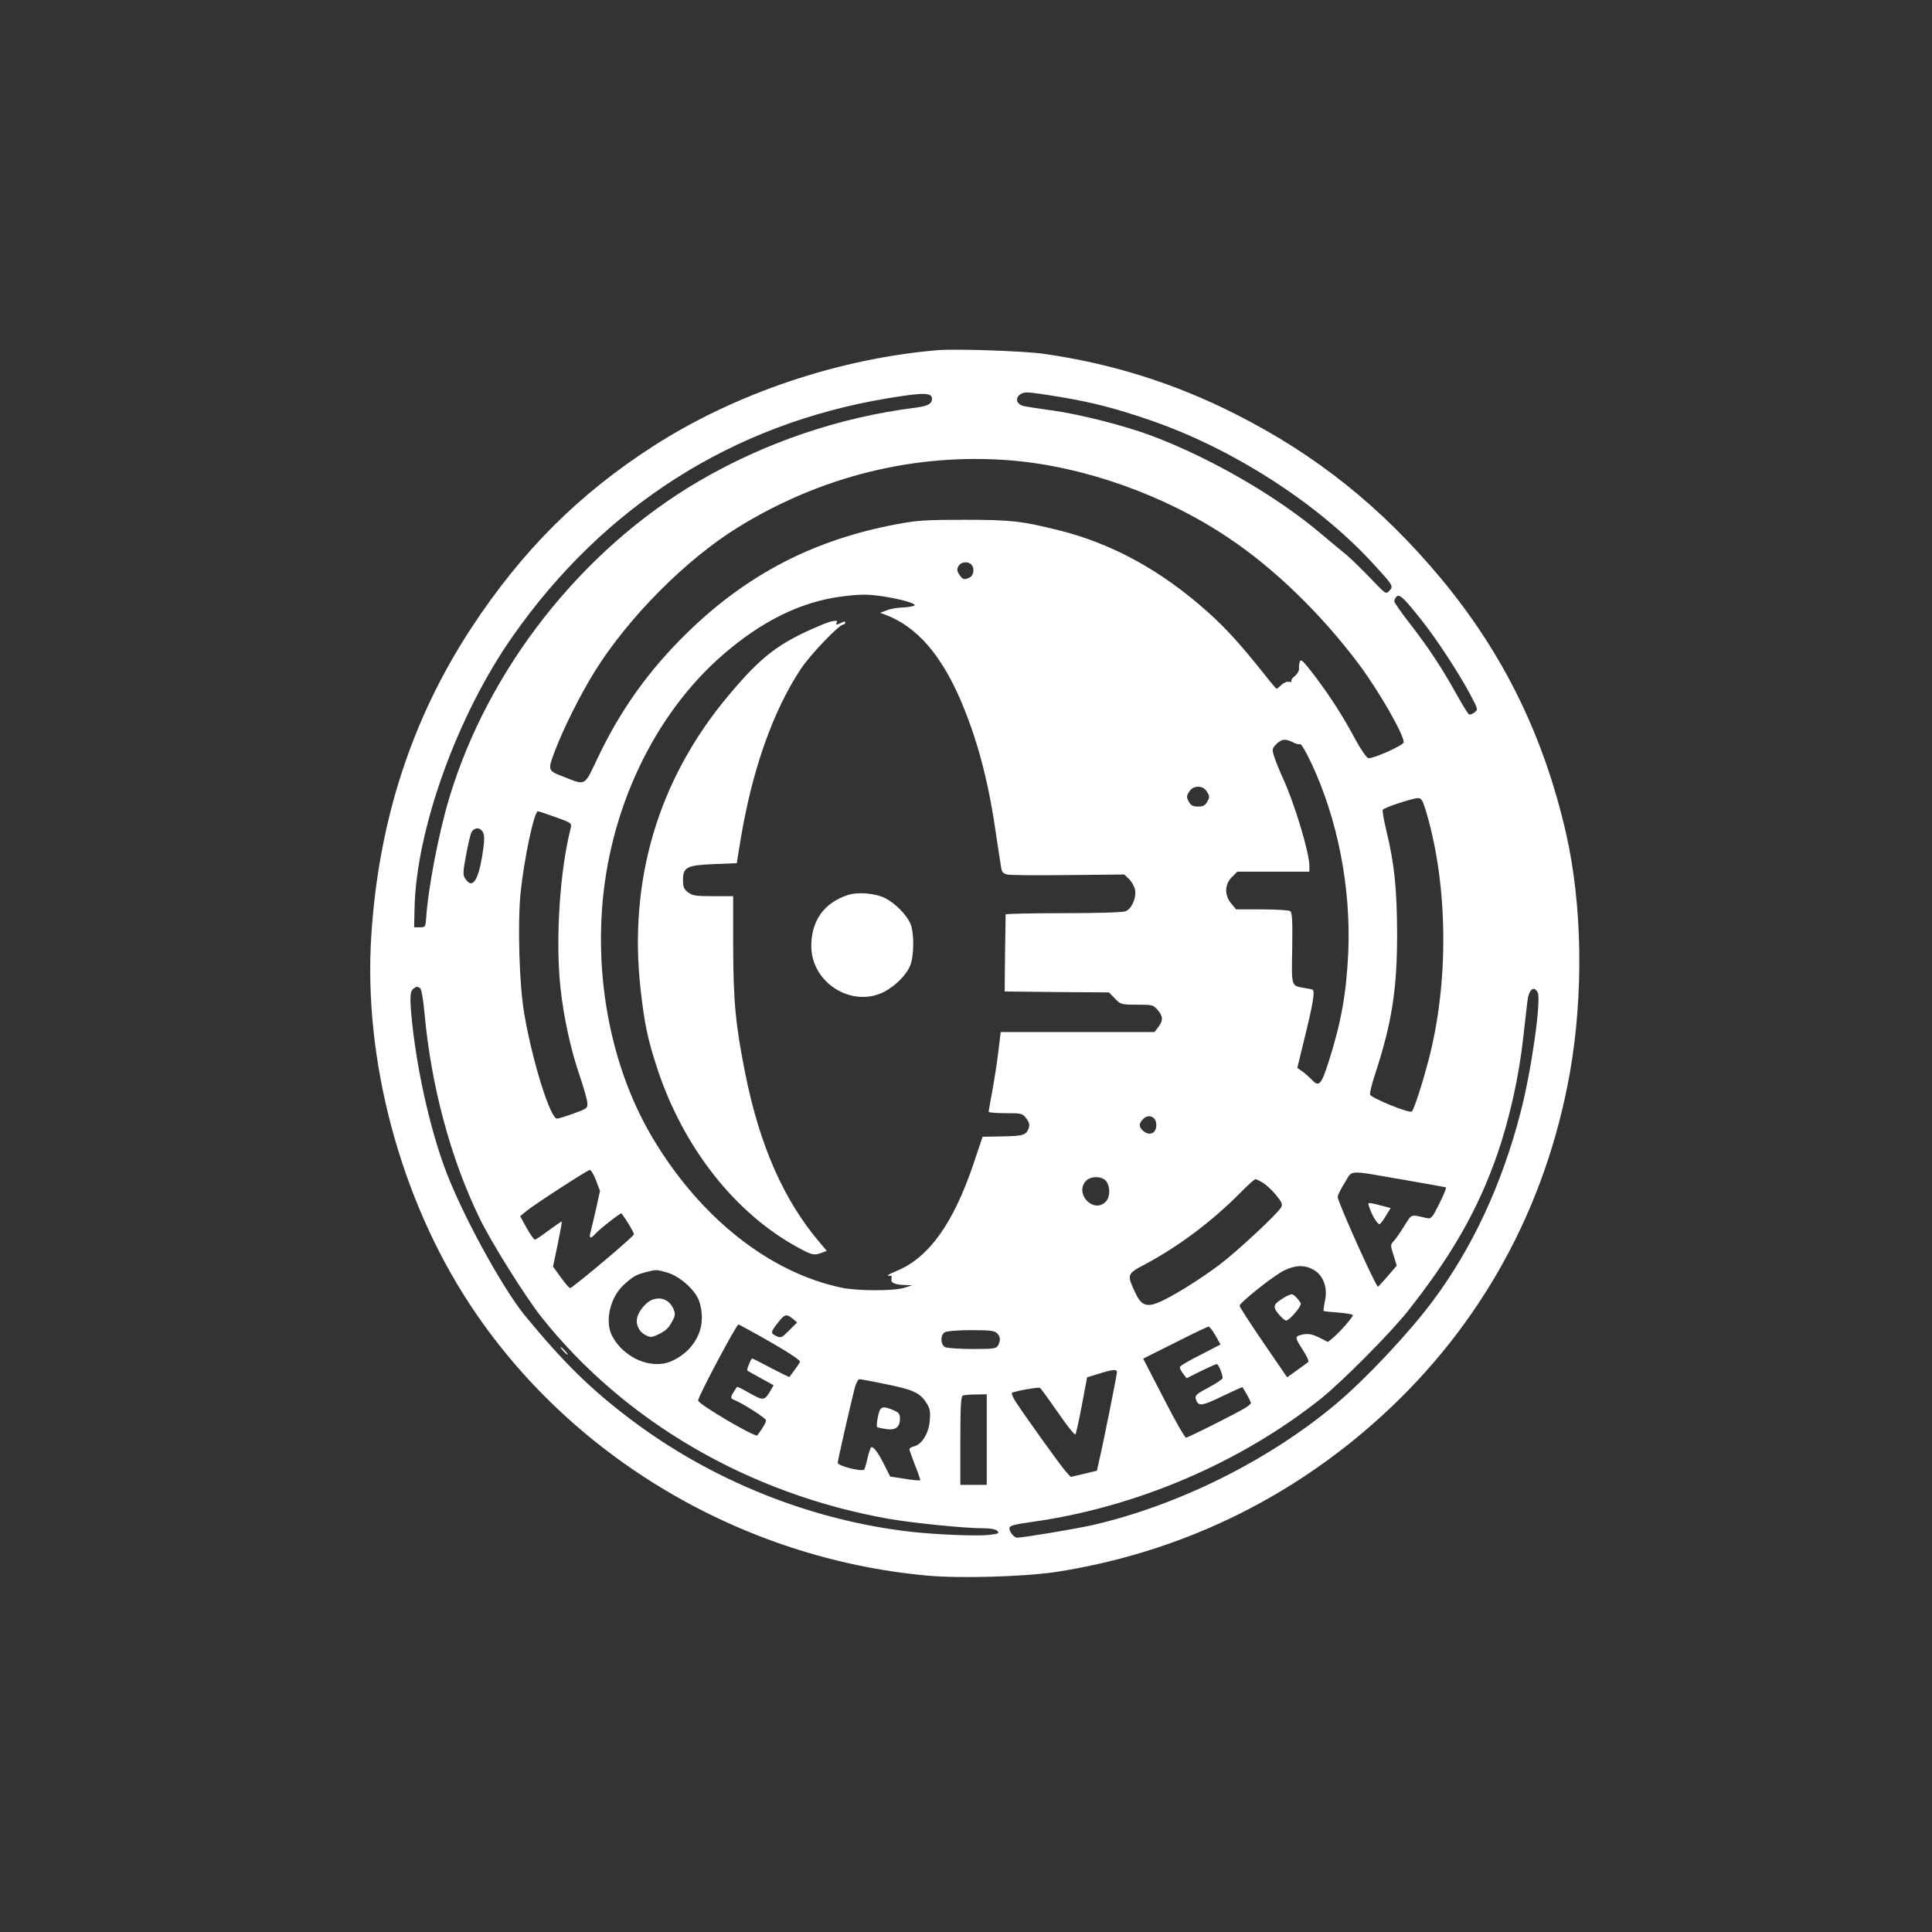 <?xml version="1.0" standalone="no"?>
<!DOCTYPE svg PUBLIC "-//W3C//DTD SVG 20010904//EN"
 "http://www.w3.org/TR/2001/REC-SVG-20010904/DTD/svg10.dtd">
<svg version="1.0" xmlns="http://www.w3.org/2000/svg"
 width="1024pt" height="1024pt" viewBox="0 0 1024 1024"
 preserveAspectRatio="xMidYMid meet" class="dark:text-red-500">

<rect x="0" y="0" width="1024" height="1024" fill="#333333" stroke="none"/>

<g transform="translate(0,1024) scale(0.1,-0.1)"
fill="#FFFFFF" stroke="none">
<path d="M4970 8384 c-524 -44 -1072 -229 -1505 -507 -398 -256 -698 -556
-968 -967 -315 -481 -490 -1020 -529 -1628 -43 -659 154 -1396 522 -1955 531
-809 1439 -1348 2424 -1438 174 -16 512 -6 681 19 649 100 1240 382 1726 825
530 483 871 1104 999 1817 74 419 67 893 -20 1275 -119 517 -332 952 -665
1352 -312 374 -658 652 -1086 868 -324 164 -658 269 -1019 320 -109 15 -463
27 -560 19z m-30 -257 c-1 -28 -21 -39 -89 -48 -400 -50 -798 -185 -1148 -390
-621 -364 -1116 -994 -1322 -1679 -57 -190 -113 -482 -123 -645 -3 -37 -5 -40
-33 -40 l-30 0 2 95 c7 419 226 1028 520 1447 485 692 1168 1126 1988 1262
187 31 235 31 235 -2z m684 8 c168 -28 287 -59 469 -121 435 -149 885 -437
1179 -755 113 -123 115 -125 92 -150 -18 -20 -19 -19 -99 65 -44 46 -101 101
-126 123 -26 21 -87 72 -136 113 -234 199 -587 403 -898 520 -147 55 -384 115
-531 135 -65 9 -132 19 -149 23 -56 14 -40 72 20 72 19 0 99 -11 179 -25z
m-269 -335 c391 -32 820 -184 1158 -412 243 -162 494 -407 689 -668 107 -143
238 -372 238 -414 0 -16 -163 -89 -188 -84 -9 2 -38 44 -65 93 -71 132 -132
227 -216 339 -59 78 -76 95 -81 81 -4 -10 -6 -28 -5 -39 1 -11 -9 -29 -22 -39
-13 -10 -21 -22 -18 -27 3 -4 -3 -6 -13 -4 -9 3 -27 -4 -39 -15 -12 -12 -24
-21 -27 -21 -3 0 -31 33 -62 73 -125 157 -203 244 -299 330 -247 222 -509 366
-795 437 -199 49 -250 55 -500 55 -204 0 -251 -3 -360 -24 -437 -82 -792 -266
-1108 -575 -203 -198 -354 -410 -474 -663 -72 -152 -62 -147 -178 -101 -88 34
-88 33 -50 135 44 117 135 300 212 424 178 286 484 594 758 763 441 273 942
396 1445 356z m-207 -552 c18 -18 14 -56 -7 -68 -29 -15 -39 -13 -56 14 -13
19 -14 29 -5 45 12 23 49 28 68 9z m-473 -168 c106 -16 193 -42 169 -51 -10
-4 -39 -8 -64 -9 -25 -1 -61 -7 -80 -15 l-35 -13 30 -11 c164 -63 292 -210
396 -451 86 -201 145 -418 184 -684 14 -94 28 -185 31 -202 3 -25 11 -34 32
-39 15 -4 161 -5 324 -3 l297 3 25 -24 c14 -13 28 -39 32 -56 8 -44 -18 -103
-51 -115 -15 -6 -153 -10 -331 -10 -167 0 -304 -3 -304 -7 0 -5 -1 -98 -3
-208 l-2 -200 276 -3 277 -2 32 -33 c30 -31 34 -32 116 -32 81 0 87 -1 110
-28 29 -34 30 -56 3 -91 l-20 -26 -408 0 -407 0 -13 -107 c-7 -60 -22 -153
-32 -208 -10 -55 -19 -103 -19 -107 0 -5 40 -8 89 -8 85 0 91 -1 110 -27 14
-17 19 -34 15 -47 -13 -42 -27 -47 -139 -49 l-107 -2 -47 -140 c-107 -318
-237 -500 -408 -571 -49 -20 -61 -30 -31 -25 4 0 5 -8 3 -18 -4 -21 17 -30 75
-32 l35 -1 -40 -13 c-55 -18 -248 -18 -334 0 -383 80 -751 372 -1002 794 -199
334 -297 767 -269 1199 34 533 274 1043 642 1362 206 179 416 282 633 309 98
12 130 12 210 1z m2854 -120 c83 -103 202 -286 262 -398 43 -81 44 -83 24 -98
-10 -8 -23 -13 -28 -11 -5 1 -34 48 -64 102 -77 139 -151 252 -249 378 -46 59
-84 113 -84 120 0 7 5 18 12 25 15 15 38 -6 127 -118z m-675 -655 c15 -8 32
-12 37 -9 5 3 32 -42 59 -100 141 -300 211 -663 196 -1006 -10 -216 -38 -372
-105 -581 -38 -119 -51 -132 -88 -92 -16 16 -39 37 -53 46 l-24 17 37 152 c47
190 58 258 43 263 -6 2 -27 6 -46 9 -67 12 -65 6 -61 212 2 148 0 188 -11 195
-7 5 -74 9 -150 9 l-136 0 -26 31 c-37 44 -36 101 3 140 l29 29 191 0 191 0 0
31 c0 69 -79 331 -138 459 -19 41 -40 94 -48 118 -13 41 -12 45 11 68 28 28
48 30 89 9z m-457 -261 c15 -24 15 -29 2 -53 -11 -20 -22 -26 -49 -26 -27 0
-38 6 -49 26 -13 24 -13 29 2 53 12 18 26 26 47 26 21 0 35 -8 47 -26z m1163
-110 c116 -393 120 -906 10 -1319 -34 -128 -75 -254 -87 -266 -12 -12 -214 71
-221 89 -3 8 9 58 27 111 88 270 116 446 116 741 -1 241 -14 370 -58 552 -13
53 -21 101 -18 106 7 12 157 61 187 62 18 0 25 -12 44 -76z m-4615 -25 c83
-30 86 -32 80 -58 -58 -225 -82 -598 -54 -849 15 -147 56 -334 101 -462 21
-63 40 -128 41 -145 2 -29 -1 -31 -73 -57 -41 -15 -81 -27 -87 -27 -36 -2
-131 303 -174 554 -27 155 -36 475 -20 641 18 178 72 434 92 434 4 0 47 -14
94 -31z m-384 -83 c8 -18 7 -49 -6 -127 -22 -131 -53 -172 -89 -116 -13 19
-13 34 4 123 10 56 23 111 29 123 16 28 49 27 62 -3z m-334 -824 c7 -4 16 -59
23 -132 35 -387 139 -772 291 -1085 62 -129 243 -417 328 -525 441 -555 1101
-939 1841 -1070 126 -22 399 -50 498 -50 42 0 68 -5 78 -14 12 -13 7 -15 -41
-21 -61 -8 -281 1 -415 16 -530 60 -1057 271 -1486 595 -210 158 -358 303
-560 549 -124 151 -341 550 -427 785 -83 226 -152 543 -176 804 -10 108 -7
134 13 148 14 10 18 10 33 0z m5923 -22 c20 -38 -33 -415 -90 -633 -100 -389
-260 -729 -473 -1012 -131 -173 -353 -408 -508 -538 -358 -300 -841 -539
-1296 -642 -92 -20 -360 -65 -393 -65 -15 0 -40 31 -40 49 0 15 19 20 123 35
549 77 1101 313 1527 652 114 91 367 346 461 464 235 297 374 541 476 835 64
186 114 410 137 620 9 77 18 160 21 184 7 66 34 90 55 51z m-2022 -694 c6 -50
-33 -72 -70 -39 -23 21 -23 38 2 63 26 26 64 13 68 -24z m-2969 -302 l21 -56
-20 -92 c-11 -50 -25 -106 -29 -123 -11 -38 -2 -42 25 -12 23 26 134 112 138
108 26 -34 66 -101 66 -111 0 -11 -317 -278 -338 -285 -4 -1 -26 24 -49 56
l-42 58 25 118 c13 65 23 119 22 121 -2 1 -32 -20 -68 -46 -36 -27 -69 -50
-75 -50 -5 0 -25 28 -44 62 l-34 62 34 28 c49 39 322 216 335 217 6 1 21 -24
33 -55z m4286 2 c116 -20 214 -38 218 -39 5 -1 -11 -40 -34 -86 -35 -71 -44
-82 -63 -78 -92 21 -81 25 -122 -39 -20 -33 -45 -69 -56 -81 -19 -20 -19 -23
-2 -76 l17 -55 -48 -56 c-27 -31 -50 -56 -51 -56 -12 0 -214 450 -214 476 0 9
17 44 38 76 43 69 4 68 317 14z m-1581 -8 c22 -31 20 -84 -4 -108 -64 -64
-166 43 -105 110 26 29 89 27 109 -2z m831 -8 c18 -11 49 -40 69 -65 29 -35
35 -48 27 -63 -18 -34 -236 -237 -331 -308 -111 -83 -261 -175 -326 -200 -61
-23 -88 -10 -119 59 -43 93 -42 95 56 147 181 97 353 227 504 379 38 39 74 71
79 71 5 0 23 -9 41 -20z m265 -459 c52 -27 78 -94 63 -164 -6 -28 -9 -53 -8
-55 2 -2 37 -6 79 -9 42 -3 76 -9 76 -14 0 -11 -69 -90 -103 -118 l-29 -24
-42 22 c-45 22 -66 25 -103 15 -31 -8 -29 -16 13 -80 20 -31 33 -59 28 -63 -5
-4 -32 -24 -60 -44 l-52 -37 -126 184 c-69 101 -126 189 -126 195 0 16 179
159 234 186 59 30 109 32 156 6z m-3423 -16 c62 -18 139 -84 164 -140 11 -24
19 -63 19 -100 0 -98 -65 -189 -165 -231 -105 -44 -251 20 -311 136 -40 77
-10 205 63 271 49 44 63 52 111 65 61 16 60 16 119 -1z m664 -244 l24 -20 -42
-42 c-38 -39 -44 -42 -67 -31 -33 15 -33 20 6 70 36 47 46 50 79 23z m-165
-97 c123 -69 204 -121 204 -131 0 -3 -12 -22 -27 -42 -14 -20 -27 -37 -29 -39
-1 -2 -45 20 -97 47 -53 28 -98 51 -100 51 -6 0 -31 -60 -26 -64 2 -2 34 -21
72 -41 l67 -37 -17 -30 c-31 -52 -37 -53 -108 -13 -36 21 -67 36 -69 34 -35
-51 -37 -59 -19 -67 51 -20 173 -99 173 -110 0 -11 -12 -33 -46 -80 -9 -13
-314 166 -314 185 0 21 203 403 214 403 3 0 57 -30 122 -66z m2406 8 l27 -48
-106 -55 c-59 -29 -108 -58 -109 -64 -2 -5 5 -21 16 -35 l19 -25 76 38 c41 20
79 37 84 37 9 0 31 -53 31 -74 0 -6 -33 -28 -74 -50 -58 -30 -73 -42 -69 -57
12 -45 29 -44 140 10 58 28 107 50 108 49 18 -27 45 -77 45 -84 0 -5 -15 -17
-33 -28 -67 -39 -301 -156 -311 -156 -6 0 -60 94 -119 210 l-108 209 168 84
c92 47 173 85 178 86 6 0 22 -21 37 -47z m-1158 12 c19 -18 20 -38 6 -65 -10
-17 -22 -19 -136 -19 -69 0 -134 5 -145 10 -25 14 -26 65 -1 79 9 6 72 11 139
11 97 0 125 -3 137 -16z m636 -207 c0 -14 -74 -385 -94 -467 l-12 -55 -70 -17
-69 -16 -28 31 c-28 32 -209 284 -262 365 -15 23 -25 45 -22 49 9 9 140 32
149 27 5 -3 47 -61 95 -130 47 -69 89 -121 93 -117 3 4 19 74 34 155 l28 148
62 19 c74 23 96 25 96 8z m-1231 -62 c148 -30 185 -46 218 -96 22 -33 25 -47
21 -98 -5 -67 -41 -126 -83 -137 -14 -3 -25 -10 -25 -15 0 -5 14 -43 30 -85
17 -42 29 -78 27 -80 -2 -2 -39 1 -81 8 l-78 12 -30 60 c-31 62 -55 96 -69 96
-4 0 -13 -24 -20 -54 -6 -30 -15 -59 -18 -64 -9 -15 -141 18 -141 35 0 12 63
288 90 396 7 26 18 47 25 47 7 0 67 -11 134 -25z m541 -295 l0 -240 -70 0 -70
0 0 234 c0 178 3 236 13 239 6 3 38 6 70 6 l57 1 0 -240z"/>
<path d="M4350 6926 c-222 -93 -314 -163 -491 -375 -371 -443 -530 -979 -463
-1561 20 -177 37 -258 86 -408 138 -423 415 -775 751 -956 72 -39 82 -41 122
-26 l27 10 -36 43 c-191 223 -320 516 -396 897 -52 262 -63 381 -64 673 l0
267 -107 0 c-92 0 -110 3 -133 21 -21 16 -26 29 -26 63 0 70 19 80 163 86
l122 5 22 135 c61 363 172 676 318 895 50 76 203 235 225 235 5 0 10 5 10 10
0 7 -6 7 -19 0 -25 -13 -34 -13 -26 0 10 17 -27 11 -85 -14z"/>
<path d="M4493 5496 c-125 -41 -193 -136 -193 -270 0 -195 215 -330 386 -243
59 31 118 89 138 139 21 50 22 173 2 221 -21 49 -80 108 -133 136 -54 27 -145
35 -200 17z"/>
<path d="M2985 3080 c10 -11 20 -20 23 -20 3 0 -3 9 -13 20 -10 11 -20 20 -23
20 -3 0 3 -9 13 -20z"/>
<path d="M7256 3846 c13 -43 45 -97 56 -94 6 2 21 22 34 45 l25 40 -61 16
c-61 15 -61 15 -54 -7z"/>
<path d="M6805 3362 c-57 -35 -61 -47 -29 -86 16 -19 34 -35 40 -35 18 -1 85
78 78 92 -14 24 -37 47 -48 47 -6 0 -24 -8 -41 -18z"/>
<path d="M3455 3350 c-28 -11 -62 -49 -75 -84 -14 -39 3 -82 41 -102 25 -13
33 -13 61 0 46 21 62 36 82 75 15 27 16 38 6 62 -21 49 -67 69 -115 49z"/>
<path d="M4653 2730 c-6 -28 -7 -52 -4 -54 3 -2 25 -7 47 -10 50 -9 74 10 74
55 0 25 -6 33 -35 45 -60 25 -71 20 -82 -36z"/>
</g>
</svg>
